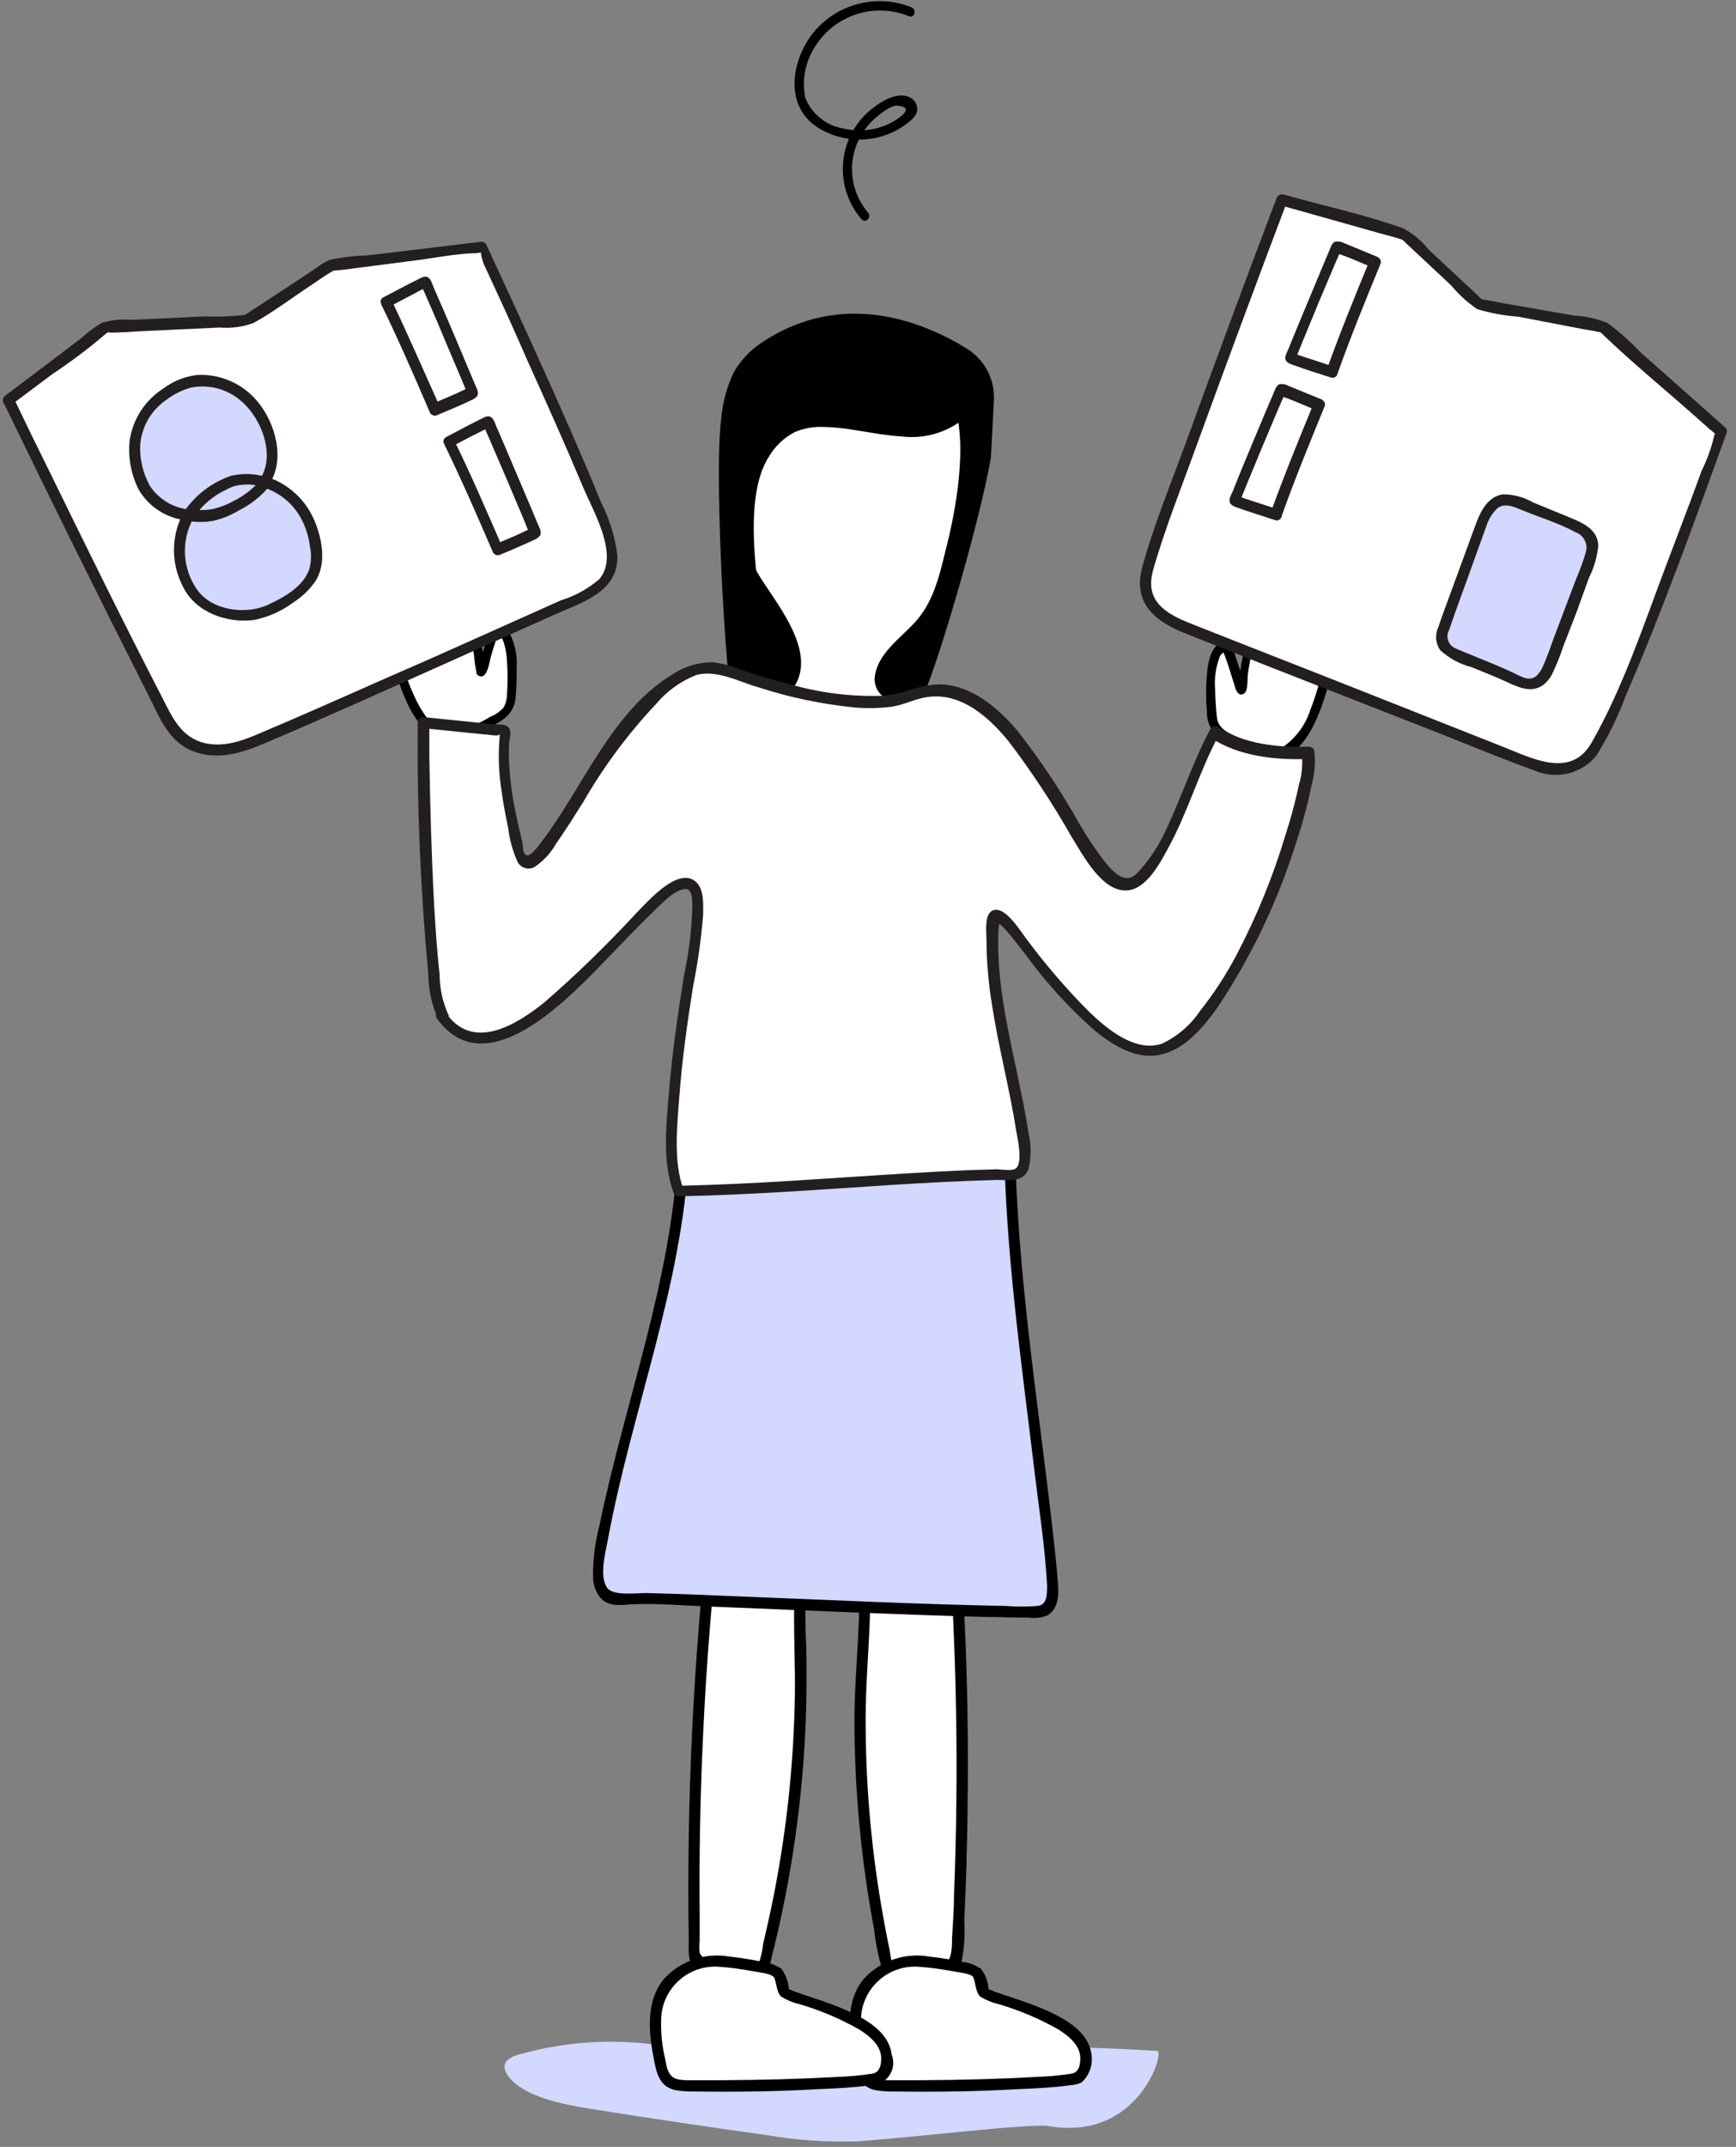 <svg width="89" height="110" viewBox="0 0 89 110" fill="none" xmlns="http://www.w3.org/2000/svg">
  <rect x="0" y="0" width="89" height="110" fill="#808080" stroke="none"/>
  <path d="M34.32 104.872C31.782 104.425 29.177 104.551 26.695 105.241C26.443 105.289 26.207 105.398 26.008 105.558C25.767 105.8 25.868 106.124 26.065 106.384C26.853 107.426 28.766 107.814 30.475 108.081C33.411 108.547 36.355 108.985 39.308 109.396C40.835 109.658 42.385 109.764 43.934 109.714C46.38 109.562 52.887 108.774 53.758 108.932C58.364 109.739 59.731 105.12 59.33 105.082C51.241 104.554 34.32 104.872 34.32 104.872Z" fill="#D2D8FF"/>
  <path d="M48.858 78.076C49.411 85.405 49.475 92.763 49.049 100.1C49.059 100.305 49.003 100.507 48.89 100.678C48.719 100.845 48.493 100.944 48.255 100.958L46.285 101.333C46.109 101.387 45.919 101.376 45.751 101.301C45.599 101.179 45.505 100.999 45.49 100.805C44.332 95.708 43.872 90.477 44.124 85.256C44.239 82.873 44.499 80.459 43.984 78.133C45.134 77.386 46.514 77.077 47.873 77.263" fill="white"/>
  <path d="M48.572 78.076C49.048 84.419 49.16 90.783 48.909 97.139C48.909 97.87 48.846 98.607 48.807 99.337C48.807 99.731 48.807 100.405 48.433 100.653C48.042 100.791 47.633 100.872 47.219 100.894C46.901 101.001 46.569 101.065 46.234 101.085C45.688 100.983 45.681 100.271 45.599 99.859C45.44 99.109 45.3 98.353 45.173 97.596C44.64 94.447 44.374 91.259 44.379 88.065C44.379 84.754 44.969 81.374 44.29 78.101L44.163 78.425C45.277 77.725 46.599 77.431 47.905 77.593C48.267 77.637 48.261 77.066 47.905 77.021C46.496 76.854 45.072 77.175 43.87 77.93C43.759 77.997 43.707 78.129 43.743 78.254C44.442 81.653 43.743 85.243 43.807 88.675C43.844 92.087 44.18 95.489 44.811 98.842C44.897 99.632 45.063 100.411 45.306 101.167C45.424 101.517 45.764 101.742 46.132 101.714C46.839 101.642 47.538 101.51 48.223 101.32C48.674 101.231 49.1 101.123 49.271 100.646C49.428 99.921 49.484 99.176 49.437 98.435C49.481 97.488 49.513 96.529 49.545 95.601C49.596 93.822 49.621 92.038 49.621 90.251C49.621 86.209 49.464 82.172 49.151 78.139C49.151 77.777 48.553 77.771 48.579 78.139L48.572 78.076Z" fill="black"/>
  <path d="M36.6 78.012C35.776 85.317 35.436 92.668 35.584 100.017C35.569 100.221 35.615 100.425 35.717 100.602C35.888 100.773 36.112 100.879 36.353 100.901L38.303 101.352C38.476 101.416 38.665 101.416 38.837 101.352C38.989 101.233 39.089 101.06 39.117 100.869C40.464 95.817 41.118 90.605 41.061 85.377C41.061 82.994 40.871 80.567 41.468 78.26C40.346 77.47 38.977 77.107 37.611 77.237" fill="white"/>
  <path d="M36.34 78.012C35.543 85.106 35.199 92.244 35.31 99.382C35.31 99.884 35.234 100.5 35.628 100.875C36.022 101.25 36.855 101.307 37.388 101.434C37.821 101.53 38.507 101.828 38.952 101.6C39.396 101.371 39.441 100.748 39.549 100.329C40.4 96.978 40.953 93.559 41.201 90.111C41.341 88.205 41.373 86.248 41.334 84.309C41.211 82.303 41.35 80.288 41.748 78.317C41.776 78.192 41.722 78.062 41.614 77.993C40.436 77.202 39.025 76.835 37.611 76.951C37.249 76.983 37.249 77.555 37.611 77.523C38.923 77.41 40.234 77.754 41.322 78.495L41.169 78.184C40.464 81.043 40.794 83.998 40.75 86.908C40.698 90.059 40.388 93.2 39.822 96.3C39.695 97.005 39.555 97.704 39.396 98.403C39.307 98.804 39.218 99.204 39.123 99.598C39.083 100.009 38.98 100.412 38.818 100.793C38.443 101.295 37.191 100.888 36.677 100.697C36.335 100.598 36.046 100.37 35.87 100.062C35.848 99.85 35.848 99.638 35.87 99.426C35.87 99.007 35.87 98.588 35.87 98.156C35.84 95.012 35.901 91.865 36.054 88.713C36.223 85.146 36.509 81.59 36.912 78.044C36.956 77.682 36.384 77.682 36.34 78.044V78.012Z" fill="black"/>
  <path d="M50.091 101.059C50.254 101.369 50.361 101.704 50.409 102.051C51.044 102.438 54.221 103.099 55.321 104.484C55.787 105.034 55.787 105.841 55.321 106.391C55.022 106.759 46.558 106.912 45.262 106.823C44.968 106.833 44.679 106.743 44.442 106.569C44.258 106.356 44.143 106.092 44.112 105.812C43.788 104.313 43.533 102.534 44.601 101.422C45.102 100.957 45.715 100.631 46.38 100.475C46.933 100.322 49.875 100.78 50.091 101.059Z" fill="white"/>
  <path d="M49.843 101.206C50.04 101.523 49.983 102.063 50.263 102.305C50.562 102.485 50.888 102.616 51.228 102.693C52.272 103.003 53.278 103.429 54.228 103.963C54.761 104.294 55.384 104.77 55.384 105.463C55.384 105.87 55.276 106.181 54.946 106.245C54.327 106.34 53.703 106.397 53.077 106.416C51.171 106.524 49.265 106.569 47.358 106.581C46.723 106.581 46.088 106.581 45.452 106.581C45.288 106.583 45.124 106.568 44.963 106.537C44.436 106.422 44.385 105.901 44.328 105.444C44.171 104.754 44.109 104.047 44.143 103.341C44.245 101.826 45.55 100.676 47.066 100.767C47.644 100.806 48.219 100.88 48.788 100.99C49.068 101.047 49.697 101.091 49.9 101.288C50.104 101.485 50.536 101.148 50.301 100.888C50.017 100.682 49.684 100.555 49.335 100.519C48.769 100.399 48.204 100.31 47.632 100.246C46.403 100.035 45.151 100.458 44.302 101.371C43.311 102.534 43.502 104.211 43.781 105.596C43.927 106.334 44.111 106.956 44.931 107.102C45.253 107.15 45.578 107.169 45.903 107.16C48.007 107.191 50.116 107.16 52.22 107.039C53.096 107.001 53.973 106.963 54.844 106.842C55.05 106.834 55.253 106.786 55.441 106.702C55.846 106.342 56.041 105.801 55.956 105.266C55.784 103.836 53.992 103.125 52.83 102.673C52.194 102.438 51.559 102.248 50.968 102.038C50.88 101.989 50.786 101.951 50.688 101.924C50.661 101.915 50.635 101.902 50.612 101.886C50.72 101.943 50.663 102.083 50.675 101.886C50.654 101.548 50.539 101.222 50.345 100.945C50.135 100.608 49.64 100.894 49.843 101.206Z" fill="black"/>
  <path d="M39.879 101.059C40.046 101.368 40.156 101.703 40.203 102.051C40.839 102.438 44.016 103.099 45.109 104.484C45.58 105.032 45.58 105.843 45.109 106.391C44.804 106.759 36.34 106.912 35.044 106.823C34.75 106.833 34.461 106.743 34.224 106.569C34.04 106.356 33.925 106.092 33.894 105.812C33.57 104.313 33.322 102.534 34.383 101.422C34.885 100.958 35.497 100.632 36.162 100.475C36.721 100.322 39.663 100.78 39.879 101.059Z" fill="white"/>
  <path d="M39.632 101.206C39.835 101.523 39.778 102.063 40.057 102.305C40.354 102.486 40.678 102.617 41.017 102.693C42.061 103.003 43.067 103.429 44.016 103.963C44.55 104.294 45.172 104.77 45.179 105.463C45.179 105.87 45.064 106.181 44.734 106.245C44.115 106.34 43.492 106.397 42.866 106.416C40.959 106.524 39.053 106.569 37.147 106.581C36.511 106.581 35.876 106.581 35.241 106.581C35.079 106.583 34.917 106.568 34.758 106.537C34.23 106.422 34.179 105.901 34.09 105.444C33.929 104.755 33.865 104.047 33.9 103.341C34.002 101.823 35.311 100.673 36.829 100.767C37.405 100.806 37.978 100.881 38.545 100.99C38.825 101.047 39.46 101.091 39.657 101.288C39.769 101.388 39.94 101.384 40.048 101.278C40.155 101.173 40.162 101.002 40.064 100.888C39.777 100.683 39.442 100.556 39.091 100.519C38.529 100.399 37.96 100.308 37.388 100.246C36.16 100.035 34.908 100.458 34.059 101.371C33.068 102.534 33.264 104.211 33.538 105.596C33.684 106.334 33.868 106.956 34.688 107.102C35.01 107.15 35.335 107.169 35.66 107.16C37.763 107.191 39.879 107.16 41.976 107.039C42.853 107.001 43.736 106.963 44.6 106.842C44.99 106.857 45.36 106.674 45.584 106.356C45.809 106.038 45.857 105.628 45.712 105.266C45.541 103.836 43.749 103.125 42.586 102.673C41.951 102.438 41.315 102.248 40.731 102.038C40.64 101.989 40.544 101.951 40.445 101.924C40.445 101.924 40.388 101.892 40.369 101.886C40.477 101.943 40.419 102.083 40.438 101.886C40.414 101.548 40.3 101.224 40.108 100.945C39.93 100.608 39.434 100.894 39.632 101.206Z" fill="black"/>
  <path d="M51.762 58.308C51.807 65.297 54.151 80.688 53.948 81.73C53.904 82.04 53.754 82.325 53.522 82.537C53.198 82.803 33.157 81.806 32.324 81.901C31.983 81.971 31.631 81.96 31.295 81.869C31.001 81.734 30.792 81.464 30.736 81.145C30.1 78.889 34.682 66.67 35.025 59.134C39.613 58.25 51.762 58.308 51.762 58.308Z" fill="#D2D8FF"/>
  <path d="M51.476 58.308C51.527 64.027 52.366 69.784 53.046 75.464C53.274 77.371 53.579 79.277 53.681 81.228C53.681 81.711 53.681 82.213 53.211 82.282C52.657 82.327 52.1 82.327 51.546 82.282C47.098 82.2 42.65 81.978 38.202 81.806C36.499 81.736 34.802 81.66 33.118 81.622C32.572 81.622 31.409 81.781 31.117 81.342C30.71 80.707 31.047 79.544 31.161 78.902C32.381 72.287 34.974 65.92 35.317 59.14L35.107 59.42C38.412 58.784 41.862 58.784 45.211 58.676C47.397 58.619 49.583 58.587 51.768 58.594C51.926 58.594 52.054 58.466 52.054 58.308C52.054 58.15 51.926 58.022 51.768 58.022C49.519 58.022 47.27 58.022 45.026 58.104C41.684 58.2 38.253 58.238 34.955 58.867C34.833 58.903 34.748 59.013 34.745 59.14C34.421 65.66 32.026 71.849 30.723 78.203C30.497 79.063 30.39 79.951 30.405 80.84C30.415 81.21 30.544 81.566 30.774 81.857C31.206 82.346 31.828 82.232 32.407 82.2C33.728 82.136 35.082 82.27 36.397 82.314C41.138 82.499 45.871 82.727 50.612 82.848C51.324 82.848 52.035 82.886 52.747 82.88C53.079 82.928 53.417 82.885 53.725 82.753C54.361 82.34 54.266 81.482 54.215 80.846C54.145 79.957 54.043 79.067 53.941 78.178C53.185 71.594 52.111 64.961 52.035 58.327C52.012 58.194 51.898 58.095 51.763 58.091C51.628 58.086 51.508 58.176 51.476 58.308V58.308Z" fill="black"/>
  <path d="M46.717 0.369C44.903 -0.35 42.832 0.214 41.633 1.754C40.604 3.108 40.235 5.275 41.748 6.412C43.137 7.397 44.997 7.397 46.386 6.412C46.634 6.228 46.965 5.993 47.022 5.669C47.056 5.355 46.869 5.059 46.571 4.957C45.846 4.677 44.893 5.37 44.397 5.84C42.907 7.295 42.807 9.659 44.169 11.235C44.365 11.47 44.702 11.133 44.505 10.898C43.305 9.488 43.431 7.382 44.791 6.126C45.033 5.904 45.656 5.376 46.011 5.414C47.047 5.503 45.897 6.183 45.662 6.304C44.912 6.677 44.056 6.776 43.241 6.584C42.356 6.44 41.613 5.841 41.284 5.008C41.101 4.098 41.284 3.153 41.792 2.377C42.806 0.76 44.837 0.108 46.602 0.833C46.888 0.947 47.009 0.483 46.729 0.375L46.717 0.369Z" fill="black"/>
  <path d="M50.955 20.506L50.802 23.429C50.23 26.854 47.581 35.801 47.041 36.169C46.183 36.754 38.068 37.103 37.725 36.906C37.274 36.646 36.581 24.452 36.969 21.516C37.033 20.675 37.25 19.852 37.611 19.089C37.969 18.459 38.475 17.924 39.085 17.532C43.266 14.762 47.447 16.547 49.576 17.869C50.48 18.433 51.008 19.442 50.955 20.506Z" fill="black"/>
  <path d="M47.009 36.169C46.037 35.928 44.938 35.445 45.141 34.625C45.452 33.354 46.748 32.63 47.517 31.581C48.011 30.828 48.36 29.99 48.547 29.11C49.036 27.203 50.453 21.739 48.439 19.222C46.577 16.878 41.049 15.321 38.615 20.608C37.414 23.2 37.109 26.422 38.386 29.021C38.863 29.993 39.587 30.819 40.121 31.759C40.732 32.663 40.92 33.788 40.636 34.841C40.426 35.432 39.301 36.277 37.694 36.906C37.509 36.983 38.964 38.425 40.432 38.584C40.972 38.641 43.343 39.543 44.69 39.048C45.23 38.851 48.502 37.3 48.953 37.142C49.551 36.881 47.975 36.417 47.009 36.169Z" fill="white"/>
  <path d="M47.073 35.94C46.17 35.699 44.982 35.305 45.58 34.148C45.956 33.554 46.421 33.021 46.958 32.566C47.889 31.595 48.528 30.382 48.801 29.065C49.381 27.08 49.688 25.026 49.716 22.959C49.716 21.052 49.17 19.235 47.549 18.072C46.134 17.052 44.373 16.634 42.65 16.909C40.502 17.297 39.041 18.962 38.202 20.9C37.09 23.556 36.874 26.79 38.278 29.383C39.092 30.876 40.604 32.242 40.528 34.072C40.486 34.731 40.116 35.326 39.543 35.654C39.26 35.856 38.963 36.037 38.653 36.195C38.355 36.353 37.745 36.48 37.522 36.722C37.141 37.135 38.018 37.72 38.285 37.917C39.175 38.482 40.172 38.858 41.214 39.022C42.345 39.315 43.641 39.658 44.785 39.257C45.668 38.946 46.514 38.489 47.365 38.101C47.81 37.898 48.261 37.688 48.712 37.465C48.89 37.383 49.201 37.313 49.271 37.103C49.526 36.379 47.416 36.01 47.047 35.915C46.921 35.88 46.79 35.954 46.755 36.08C46.72 36.206 46.794 36.337 46.92 36.373C47.479 36.519 48.02 36.754 48.579 36.906C48.763 36.957 48.795 36.868 48.738 36.906C48.623 36.978 48.499 37.033 48.369 37.072C47.6 37.415 46.844 37.77 46.081 38.114C45.385 38.52 44.617 38.787 43.819 38.901C42.792 38.872 41.773 38.708 40.788 38.412C39.728 38.274 38.746 37.779 38.005 37.008C37.922 36.906 38.005 37.008 38.209 36.951C38.542 36.846 38.857 36.689 39.143 36.487C39.585 36.248 39.995 35.954 40.363 35.61C42.205 33.812 39.975 31.162 38.99 29.605C37.376 27 37.535 23.683 38.73 20.938C39.6 18.936 41.233 17.36 43.502 17.297C45.163 17.257 46.769 17.895 47.95 19.063C49.43 20.582 49.328 23.06 49.1 25.017C48.956 26.108 48.743 27.188 48.464 28.252C48.147 29.567 47.829 30.895 46.876 31.918C46.151 32.7 45.02 33.481 44.855 34.625C44.69 35.769 46.056 36.175 46.895 36.398C47.021 36.447 47.163 36.385 47.212 36.258C47.262 36.132 47.199 35.989 47.073 35.94Z" fill="black"/>
  <path d="M39.473 17.99C41.425 16.822 43.749 16.44 45.973 16.922C47.134 17.207 48.21 17.765 49.112 18.549C49.748 19.019 50.383 19.712 50.173 20.455C50.105 20.692 49.983 20.909 49.818 21.09C48.881 22.058 47.544 22.529 46.208 22.361C44.899 22.285 43.609 21.91 42.3 21.878C41.773 21.844 41.245 21.931 40.756 22.133C40.198 22.421 39.733 22.862 39.416 23.403C38.469 24.884 38.558 27.419 38.818 29.758C37.268 28.595 36.823 23.721 37.471 20.919L39.473 17.99Z" fill="black"/>
  <path d="M68.417 30.908C68.188 30.508 67.413 30.164 67.032 29.904C65.392 28.792 64.026 31.905 63.708 35.324C63.708 35.559 63.073 33.024 62.825 33.094C61.815 33.418 62.19 36.366 62.19 36.697C62.19 37.04 62.353 37.362 62.628 37.567C62.863 37.72 64.636 38.647 65.335 38.641C65.903 38.575 66.412 38.258 66.72 37.777C68.112 35.934 68.747 31.48 68.417 30.908Z" fill="white"/>
  <path d="M68.627 30.787C68.372 30.466 68.052 30.204 67.686 30.018C67.388 29.808 67.066 29.633 66.727 29.497C66.183 29.361 65.61 29.549 65.252 29.98C64.723 30.591 64.334 31.311 64.115 32.09C63.952 32.583 63.82 33.086 63.721 33.596C63.657 33.892 63.607 34.191 63.569 34.492C63.569 34.612 63.53 34.739 63.518 34.86C63.505 34.981 63.448 35.242 63.518 35.172L63.804 35.133C63.924 35.216 63.861 35.191 63.804 35.064C63.746 34.937 63.715 34.797 63.677 34.663C63.575 34.346 63.473 34.028 63.365 33.704C63.257 33.38 63.067 32.649 62.558 32.935C62.05 33.221 61.923 33.983 61.878 34.53C61.821 35.185 61.821 35.844 61.878 36.5C61.865 37.11 62.207 37.673 62.755 37.942C63.447 38.352 64.197 38.656 64.979 38.844C66.771 39.175 67.654 36.627 68.042 35.311C68.315 34.389 68.506 33.445 68.614 32.49C68.745 31.927 68.725 31.34 68.557 30.787C68.417 30.514 68.004 30.787 68.144 31.029C68.23 31.409 68.23 31.804 68.144 32.185C68.081 32.872 67.971 33.553 67.813 34.225C67.662 34.955 67.45 35.672 67.178 36.366C66.934 37.14 66.44 37.811 65.773 38.273C65.138 38.616 64.287 38.158 63.689 37.879C63.092 37.599 62.418 37.402 62.38 36.684C62.336 36.239 62.304 35.794 62.298 35.349C62.245 34.767 62.328 34.18 62.539 33.634C62.539 33.564 62.762 33.405 62.774 33.354L62.641 33.284C62.654 33.302 62.664 33.321 62.673 33.342C62.673 33.38 62.736 33.462 62.755 33.5C62.863 33.761 62.946 34.034 63.035 34.301C63.124 34.568 63.206 34.867 63.302 35.146C63.325 35.302 63.401 35.446 63.518 35.553C63.611 35.605 63.727 35.589 63.804 35.515C63.994 35.349 63.944 34.771 63.975 34.549C64.038 34.081 64.127 33.616 64.242 33.157C64.416 32.35 64.714 31.574 65.125 30.857C65.379 30.438 65.799 29.885 66.352 29.923C66.633 29.981 66.896 30.106 67.121 30.285C67.514 30.457 67.866 30.713 68.15 31.035C68.379 31.283 68.792 31.048 68.627 30.787Z" fill="black"/>
  <path d="M19.883 30.075C20.105 29.669 20.874 29.313 21.249 29.046C22.869 27.909 24.292 30.991 24.667 34.409C24.667 34.638 25.303 32.096 25.512 32.16C26.529 32.465 26.199 35.419 26.192 35.756C26.201 36.097 26.045 36.421 25.773 36.627C25.538 36.786 23.784 37.745 23.085 37.751C22.517 37.695 22.004 37.388 21.687 36.913C20.245 35.089 19.565 30.654 19.883 30.075Z" fill="white"/>
  <path d="M20.086 30.196C20.349 29.88 20.679 29.626 21.052 29.453C21.28 29.271 21.541 29.135 21.82 29.052C22.392 28.963 22.837 29.529 23.091 29.955C23.504 30.644 23.811 31.392 24 32.172C24.121 32.623 24.222 33.087 24.299 33.551C24.323 33.839 24.363 34.126 24.419 34.409C24.419 34.473 24.419 34.536 24.496 34.593C24.573 34.666 24.69 34.679 24.782 34.625C25.042 34.447 25.093 33.882 25.175 33.608C25.258 33.335 25.328 33.087 25.417 32.827C25.455 32.725 25.487 32.617 25.531 32.516C25.558 32.491 25.581 32.463 25.601 32.433C25.61 32.415 25.62 32.398 25.633 32.382C25.633 32.426 25.601 32.452 25.5 32.446C25.5 32.477 25.684 32.617 25.709 32.662C25.774 32.771 25.823 32.889 25.855 33.011C25.937 33.312 25.984 33.621 25.995 33.932C26.03 34.466 26.03 35.001 25.995 35.534C25.996 35.781 25.938 36.026 25.824 36.245C25.637 36.457 25.401 36.62 25.137 36.722C24.552 37.09 23.907 37.355 23.231 37.504C22.399 37.612 21.808 36.747 21.452 36.099C21.1 35.424 20.823 34.712 20.626 33.977C20.401 33.203 20.235 32.413 20.13 31.613C20.023 31.149 20.023 30.667 20.13 30.203C20.264 29.929 19.857 29.681 19.717 29.961C19.575 30.414 19.553 30.895 19.654 31.359C19.741 32.179 19.892 32.99 20.105 33.786C20.309 34.635 20.603 35.459 20.982 36.245C21.376 36.989 21.992 37.847 22.888 37.968C23.612 38.063 24.426 37.599 25.049 37.288C25.671 36.976 26.319 36.652 26.427 35.813C26.478 35.266 26.497 34.717 26.485 34.168C26.528 33.501 26.369 32.836 26.027 32.261C25.894 32.09 25.627 31.855 25.392 31.956C25.157 32.058 25.106 32.35 25.036 32.541C24.909 32.89 24.807 33.246 24.699 33.602C24.654 33.761 24.61 33.92 24.559 34.072C24.508 34.225 24.407 34.333 24.559 34.225L24.852 34.263C24.921 34.32 24.852 34.066 24.852 34.041C24.852 33.888 24.807 33.736 24.782 33.583C24.739 33.312 24.688 33.039 24.629 32.763C24.523 32.221 24.381 31.686 24.203 31.162C23.971 30.388 23.572 29.674 23.034 29.071C22.664 28.652 22.088 28.478 21.547 28.62C21.232 28.755 20.933 28.925 20.658 29.129C20.27 29.322 19.933 29.603 19.673 29.948C19.508 30.215 19.921 30.45 20.086 30.196Z" fill="black"/>
  <path d="M22.647 52.042C26.942 58.161 37.477 37.294 35.552 48.738C35.133 51.223 33.868 58.644 34.783 61.008C40.731 60.907 46.075 60.252 52.023 60.15C53.757 60.119 50.402 51.991 50.923 47.08C51.127 45.243 56.642 56.344 60.455 53.294C64.433 50.072 67.445 40.039 67.108 38.571C67.108 38.571 63.931 38.698 62.304 37.523C60.677 40.496 60.321 43.114 58.491 44.97C55.822 47.69 52.709 33.126 46.628 35.661C44.594 36.506 40.216 35.445 37.211 34.39C32.299 32.617 27.444 46.895 26.555 43.68C25.284 38.889 25.919 37.415 25.798 37.402L21.63 36.983C21.63 36.983 21.725 50.74 22.647 52.042Z" fill="white"/>
  <path d="M22.399 52.182C25.004 55.798 29.459 50.829 31.352 48.884C32.057 48.16 32.744 47.429 33.474 46.73C33.888 46.343 34.459 45.682 35.038 45.561C35.489 45.459 35.489 46.038 35.495 46.425C35.464 47.614 35.322 48.796 35.069 49.958C34.758 51.909 34.472 53.866 34.307 55.836C34.167 57.507 33.932 59.477 34.523 61.084C34.555 61.209 34.668 61.295 34.796 61.294C38.418 61.224 42.034 60.951 45.643 60.716C47.46 60.602 49.278 60.506 51.101 60.455C51.737 60.455 52.461 60.602 52.728 59.89C52.874 59.286 52.874 58.657 52.728 58.053C52.582 57.024 52.353 56.007 52.144 54.984C51.635 52.582 51.063 50.092 51.19 47.62C51.218 47.439 51.233 47.256 51.235 47.073C51.235 47.073 51.063 47.194 51.05 47.156C51.089 47.251 51.362 47.423 51.438 47.512C51.864 47.969 52.239 48.477 52.62 48.967C53.625 50.337 54.77 51.598 56.039 52.729C57.011 53.542 58.313 54.387 59.642 53.999C61.287 53.561 62.501 51.547 63.321 50.187C64.628 47.986 65.675 45.64 66.441 43.197C66.775 42.207 67.046 41.197 67.254 40.172C67.404 39.616 67.447 39.036 67.381 38.463C67.345 38.341 67.235 38.257 67.108 38.253C65.557 38.311 63.753 38.133 62.45 37.243C62.385 37.204 62.306 37.193 62.232 37.212C62.158 37.231 62.095 37.279 62.056 37.345C61.167 39.003 60.595 40.789 59.794 42.485C59.456 43.241 59.006 43.941 58.46 44.563C58.275 44.76 58.085 44.989 57.792 44.989C57.309 44.989 56.877 44.436 56.604 44.106C56.139 43.499 55.714 42.862 55.333 42.2C54.397 40.532 53.335 38.939 52.156 37.434C51.152 36.258 49.824 35.114 48.197 35.064C47.187 35.064 46.291 35.566 45.325 35.648C43.639 35.71 41.954 35.495 40.337 35.013C39.543 34.809 38.761 34.574 37.986 34.314C37.525 34.121 37.04 33.993 36.544 33.932C35.827 33.926 35.124 34.132 34.523 34.523C31.346 36.43 29.922 40.306 27.762 43.134C27.584 43.369 27.196 43.915 26.98 43.813C26.764 43.712 26.815 43.267 26.79 43.178C26.663 42.689 26.548 42.193 26.447 41.697C26.274 40.887 26.161 40.065 26.11 39.238C26.079 38.815 26.079 38.391 26.11 37.968C26.148 37.809 26.167 37.647 26.167 37.485C26.084 37.046 25.659 37.141 25.271 37.103L21.7 36.741C21.542 36.741 21.414 36.869 21.414 37.027C21.375 41.312 21.555 45.596 21.954 49.863C21.957 50.678 22.132 51.484 22.469 52.227C22.672 52.538 23.168 52.227 22.965 51.941C22.683 51.304 22.538 50.616 22.539 49.92C22.399 48.713 22.323 47.499 22.253 46.285C22.119 43.744 22.049 41.24 22.011 38.711C22.011 38.152 22.011 37.586 22.011 37.027L21.725 37.313L24.852 37.631C25.131 37.631 25.709 37.802 25.614 37.529C25.627 37.609 25.627 37.691 25.614 37.77C25.54 38.618 25.563 39.471 25.684 40.312C25.773 41.018 25.9 41.717 26.053 42.416C26.122 43.024 26.287 43.618 26.542 44.176C26.625 44.324 26.763 44.433 26.927 44.478C27.09 44.523 27.265 44.502 27.413 44.417C27.866 44.109 28.243 43.7 28.512 43.222C29.007 42.523 29.459 41.793 29.916 41.068C30.95 39.278 32.186 37.613 33.602 36.106C34.163 35.428 34.886 34.904 35.705 34.581C36.791 34.307 37.872 34.93 38.882 35.216C40.474 35.732 42.116 36.077 43.781 36.245C44.416 36.303 45.055 36.293 45.688 36.214C46.24 36.138 46.723 35.896 47.263 35.769C49.106 35.324 50.644 36.671 51.711 37.987C52.891 39.538 53.965 41.166 54.927 42.86C55.492 43.756 56.502 45.752 57.824 45.618C58.796 45.523 59.483 44.201 59.883 43.464C60.9 41.615 61.472 39.556 62.469 37.694L62.075 37.796C63.461 38.743 65.379 38.946 67.025 38.889L66.746 38.679C66.793 39.193 66.742 39.71 66.593 40.204C66.413 41.063 66.186 41.912 65.913 42.746C65.272 44.893 64.422 46.972 63.378 48.954C62.851 49.954 62.232 50.903 61.529 51.788C61.039 52.521 60.358 53.106 59.559 53.478C58.174 53.923 56.757 52.716 55.835 51.839C54.689 50.689 53.627 49.457 52.658 48.154C52.366 47.791 51.559 46.419 50.93 46.635C50.441 46.8 50.574 47.753 50.574 48.109C50.577 49.246 50.673 50.381 50.86 51.502C51.19 53.663 51.762 55.779 52.099 57.939C52.156 58.301 52.468 59.604 52.061 59.877C51.845 60.03 51.171 59.877 50.917 59.915L49.538 59.96C48.528 60.004 47.524 60.055 46.514 60.119C42.599 60.354 38.691 60.678 34.771 60.754L35.044 60.964C34.51 59.49 34.714 57.704 34.828 56.173C34.974 54.266 35.235 52.404 35.533 50.536C35.777 49.323 35.949 48.097 36.048 46.864C36.048 46.343 36.111 45.548 35.66 45.167C34.733 44.385 33.157 46.254 32.61 46.794C31.133 48.395 29.57 49.913 27.927 51.343C26.497 52.493 24.273 53.885 22.882 51.928C22.678 51.597 22.183 51.883 22.399 52.182Z" fill="#231F20"/>
  <path d="M58.815 29.256C58.702 29.588 58.663 29.942 58.701 30.291C58.948 31.091 59.566 31.723 60.359 31.988C66.714 34.492 78.844 39.238 78.844 39.238C79.744 39.604 80.775 39.416 81.488 38.755C82.536 37.485 85.465 29.859 88.274 22.126L82.193 16.744L75.839 15.569L72.026 12.023L65.729 10.244C62.393 18.981 59.089 28.175 58.815 29.256Z" fill="white"/>
  <path d="M58.536 29.173C58.104 30.933 59.241 31.848 60.747 32.446L64.935 34.104L73.99 37.65C75.566 38.285 77.129 38.921 78.717 39.499C79.815 39.953 81.08 39.639 81.837 38.724C82.451 37.741 82.962 36.698 83.362 35.61C85.269 31.206 86.889 26.682 88.522 22.177C88.556 22.08 88.528 21.973 88.452 21.904L84.093 18.04C83.577 17.494 83.013 16.995 82.409 16.547C81.868 16.328 81.295 16.202 80.713 16.172L77.078 15.537L76.023 15.34C75.858 15.34 75.953 15.34 76.023 15.378C75.91 15.293 75.806 15.197 75.712 15.092L73.253 12.798C72.89 12.343 72.438 11.966 71.924 11.693C69.936 10.987 67.826 10.536 65.793 9.964C65.642 9.927 65.489 10.013 65.443 10.161C63.88 14.279 62.349 18.405 60.849 22.539C60.055 24.725 59.133 26.924 58.53 29.173C58.487 29.326 58.577 29.484 58.73 29.526C58.883 29.568 59.04 29.478 59.083 29.326C59.718 27.076 60.608 24.878 61.395 22.692C62.904 18.553 64.435 14.427 65.99 10.314L65.64 10.517L70.901 11.998C71.207 12.08 71.537 12.163 71.823 12.258C71.963 12.303 71.924 12.29 71.823 12.22C71.916 12.294 72.003 12.374 72.083 12.461L74.396 14.622C74.783 15.091 75.234 15.501 75.737 15.842C76.428 16.048 77.14 16.178 77.859 16.229L81.164 16.865C81.45 16.916 81.742 16.954 82.028 17.024C82.199 17.068 81.933 16.941 81.996 16.979C82.07 17.038 82.141 17.101 82.206 17.17C83.68 18.581 85.269 19.883 86.8 21.237L87.658 21.999C87.765 22.074 87.864 22.161 87.95 22.26C88.128 22.577 87.912 22.006 87.874 22.368C87.727 22.974 87.513 23.562 87.238 24.122L86.705 25.57C86.281 26.689 85.857 27.807 85.434 28.925C84.277 31.975 83.216 35.222 81.589 38.063C80.516 39.925 78.508 38.832 77.014 38.247L68.366 34.828L63.321 32.846L61.065 31.956C59.839 31.473 58.714 30.851 59.089 29.326C59.178 28.97 58.625 28.817 58.536 29.173Z" fill="#231F20"/>
  <path d="M77.701 34.828C77.962 34.989 78.265 35.069 78.571 35.057C79.08 34.975 79.34 34.422 79.524 33.945L81.431 28.862C81.627 28.489 81.675 28.055 81.564 27.648C81.343 27.278 80.988 27.007 80.573 26.892L77.98 25.831C77.696 25.685 77.378 25.617 77.059 25.634C76.424 25.729 76.106 26.422 75.89 27.025L74.022 32.223C73.946 32.398 73.907 32.586 73.907 32.776C73.955 33.084 74.156 33.347 74.441 33.475C74.746 33.583 77.084 34.517 77.701 34.828Z" fill="#D2D8FF"/>
  <path d="M77.561 35.07C78.368 35.47 79.086 35.413 79.556 34.574C79.781 34.112 79.974 33.634 80.134 33.145L80.82 31.378L81.456 29.618C81.712 29.111 81.876 28.562 81.939 27.998C81.939 27.032 80.973 26.727 80.236 26.415L78.596 25.742C78.123 25.469 77.586 25.326 77.04 25.329C76.213 25.456 75.851 26.314 75.603 27.013C75.18 28.165 74.756 29.319 74.333 30.476C74.136 31.022 73.926 31.569 73.742 32.121C73.559 32.505 73.593 32.957 73.831 33.31C74.286 33.728 74.839 34.028 75.438 34.18C76.131 34.466 76.843 34.739 77.522 35.07C77.847 35.235 78.158 34.739 77.808 34.581C76.912 34.136 75.966 33.786 75.044 33.399C74.911 33.342 74.771 33.291 74.638 33.227C74.456 33.158 74.313 33.013 74.247 32.83C74.181 32.646 74.198 32.443 74.294 32.274C74.6 31.372 74.93 30.482 75.254 29.586C75.578 28.69 75.889 27.82 76.201 26.956C76.31 26.6 76.511 26.279 76.785 26.028C77.211 25.723 77.732 26.028 78.158 26.187C79.022 26.536 79.95 26.822 80.782 27.273C81.202 27.426 81.429 27.882 81.297 28.309C81.164 28.762 81.003 29.205 80.814 29.637L79.677 32.636C79.486 33.145 79.321 33.678 79.086 34.168C79.011 34.345 78.9 34.505 78.761 34.638C78.457 34.886 78.126 34.733 77.808 34.581C77.491 34.428 77.23 34.911 77.561 35.07Z" fill="#231F20"/>
  <path d="M68.57 19.146C69.25 17.24 70.012 15.372 70.781 13.503C70.844 13.345 70.711 13.205 70.584 13.148L69.586 12.735L68.951 12.474C68.808 12.394 68.644 12.358 68.481 12.372C68.284 12.423 68.22 12.677 68.15 12.843C67.998 13.198 67.845 13.554 67.699 13.91C67.301 14.859 66.905 15.81 66.511 16.763C66.358 17.125 66.212 17.494 66.06 17.863C66.002 18.015 65.856 18.244 65.901 18.415C65.945 18.587 66.161 18.65 66.314 18.708L67.051 18.962L68.233 19.343C68.589 19.451 68.735 18.898 68.385 18.79L67.369 18.453L66.67 18.225L66.409 18.129C66.314 18.091 66.314 18.072 66.365 18.129L66.447 18.326C66.447 18.466 66.447 18.364 66.447 18.326C66.447 18.288 66.498 18.193 66.524 18.129L66.809 17.43L67.629 15.441C67.896 14.806 68.163 14.171 68.436 13.535L68.684 12.963C68.712 12.922 68.733 12.877 68.748 12.83V12.83V12.83C68.805 12.735 68.71 12.779 68.462 12.957C68.502 12.976 68.545 12.989 68.589 12.995C69.224 13.205 69.802 13.478 70.406 13.726L70.203 13.376C69.434 15.245 68.671 17.119 67.991 19.019C67.89 19.343 68.443 19.495 68.57 19.146Z" fill="#231F20"/>
  <path d="M65.704 26.447C66.384 24.541 67.153 22.673 67.915 20.805C67.979 20.646 67.845 20.506 67.718 20.449L66.72 20.042L66.085 19.782C65.944 19.702 65.782 19.667 65.621 19.68C65.424 19.731 65.361 19.985 65.291 20.15C65.132 20.506 64.986 20.862 64.833 21.218C64.433 22.164 64.039 23.124 63.645 24.064L63.2 25.17C63.137 25.323 62.99 25.551 63.041 25.723C63.092 25.894 63.295 25.958 63.454 26.015C63.613 26.072 63.944 26.187 64.185 26.263L65.373 26.651C65.723 26.759 65.875 26.206 65.526 26.098L64.522 25.774L63.829 25.545L63.569 25.45C63.467 25.412 63.473 25.392 63.518 25.45L63.6 25.647C63.6 25.786 63.6 25.685 63.6 25.647C63.625 25.58 63.647 25.512 63.664 25.443C63.759 25.215 63.848 24.979 63.944 24.751C64.217 24.115 64.49 23.423 64.77 22.762C65.049 22.101 65.303 21.491 65.577 20.855C65.659 20.665 65.736 20.474 65.825 20.284C65.846 20.24 65.865 20.196 65.882 20.15V20.15V20.15C65.933 20.055 65.837 20.099 65.589 20.277C65.632 20.297 65.677 20.309 65.723 20.315C66.358 20.525 66.936 20.798 67.534 21.046L67.337 20.697C66.568 22.565 65.799 24.439 65.119 26.339C65.03 26.644 65.57 26.79 65.704 26.447Z" fill="#231F20"/>
  <path d="M0.438 20.493C4.385 28.677 8.528 36.837 8.737 37.16C9.678 38.647 11.425 38.584 12.55 38.177C13.675 37.77 25.538 32.496 30.062 30.457C31.822 29.662 31.448 28.093 31.066 27.089C29.986 24.223 27.444 18.523 24.699 12.671L16.972 13.599L12.709 16.395L5.446 16.738L0.438 20.493Z" fill="white"/>
  <path d="M11.927 24.655C12.456 24.533 13.008 24.55 13.528 24.706C13.787 24.386 13.929 23.987 13.929 23.575C13.929 20.398 11.387 19.127 9.639 19.572C9.639 19.572 6.354 20.639 6.977 23.702C7.071 24.462 7.423 25.166 7.975 25.697C8.422 26.024 8.94 26.242 9.487 26.333H9.665C10.229 25.555 11.018 24.969 11.927 24.655Z" fill="#D2D8FF"/>
  <path d="M13.528 24.706C12.952 25.384 12.213 25.904 11.38 26.218C10.838 26.444 10.24 26.502 9.665 26.384C9.218 27.099 9.074 27.963 9.264 28.785C9.366 29.548 9.727 30.253 10.287 30.781C10.733 31.111 11.252 31.329 11.8 31.416C12.434 31.573 13.101 31.526 13.706 31.283C15.612 30.412 16.248 29.472 16.248 28.639C16.203 26.396 14.913 25.1 13.528 24.706Z" fill="#D2D8FF"/>
  <path d="M22.787 22.781C23.67 24.598 24.477 26.453 25.277 28.309C25.357 28.443 25.53 28.488 25.665 28.411C26.008 28.271 26.351 28.125 26.688 27.972C26.904 27.883 27.116 27.788 27.323 27.686C27.464 27.64 27.589 27.556 27.686 27.445C27.794 27.261 27.648 27.032 27.578 26.86L27.139 25.818C26.737 24.865 26.332 23.912 25.925 22.959C25.773 22.603 25.614 22.247 25.462 21.885C25.392 21.732 25.328 21.465 25.169 21.37C25.011 21.275 24.845 21.37 24.699 21.446C24.553 21.523 24.235 21.675 24.006 21.796L22.875 22.393C22.551 22.565 22.837 23.029 23.161 22.882L24.089 22.393L24.756 22.056L25.004 21.929C25.093 21.891 25.099 21.929 25.004 21.929L24.807 21.847C24.718 21.745 24.807 21.847 24.807 21.847C24.807 21.847 24.871 21.986 24.896 22.05C24.998 22.272 25.093 22.495 25.188 22.717L26.046 24.712L26.853 26.619C26.93 26.816 27.012 27.006 27.088 27.203C27.104 27.251 27.123 27.298 27.146 27.343V27.343C27.146 27.451 27.209 27.343 27.254 27.051C27.209 27.068 27.167 27.089 27.127 27.114C26.548 27.407 25.945 27.648 25.347 27.902L25.741 28.004C24.934 26.148 24.134 24.287 23.244 22.476C23.117 22.164 22.621 22.45 22.787 22.781Z" fill="#231F20"/>
  <path d="M19.558 15.626C20.448 17.443 21.248 19.299 22.049 21.154C22.088 21.22 22.151 21.268 22.225 21.287C22.299 21.306 22.378 21.295 22.443 21.256L23.46 20.824C23.682 20.728 23.898 20.633 24.095 20.531C24.238 20.486 24.366 20.403 24.464 20.29C24.572 20.106 24.426 19.877 24.356 19.705L23.917 18.663C23.519 17.71 23.115 16.759 22.704 15.81L22.233 14.73C22.17 14.577 22.1 14.31 21.948 14.215C21.795 14.12 21.623 14.215 21.477 14.291C21.331 14.368 21.013 14.52 20.785 14.641L19.647 15.238C19.323 15.41 19.647 15.874 19.94 15.727L20.867 15.238L21.503 14.901L21.757 14.774C21.84 14.736 21.846 14.774 21.757 14.774L21.611 14.641C21.522 14.539 21.611 14.641 21.611 14.641C21.637 14.71 21.666 14.778 21.7 14.844C21.795 15.067 21.897 15.289 21.992 15.518C22.278 16.153 22.564 16.84 22.843 17.507C23.123 18.174 23.384 18.777 23.651 19.413C23.733 19.61 23.816 19.801 23.892 19.998C23.902 20.046 23.919 20.093 23.943 20.137V20.137V20.137C23.943 20.245 24.006 20.137 24.051 19.845C24.019 19.845 23.949 19.896 23.924 19.909C23.346 20.201 22.735 20.442 22.145 20.697L22.532 20.798C21.725 19.013 20.937 17.183 20.054 15.34C19.895 15.009 19.399 15.276 19.558 15.626Z" fill="#231F20"/>
  <path d="M0.19 20.639C2.605 25.634 5.066 30.605 7.574 35.553C8.108 36.601 8.559 37.853 9.69 38.4C10.961 38.997 12.232 38.641 13.439 38.139C16.642 36.786 19.819 35.343 22.996 33.926L28.384 31.512C29.808 30.876 31.721 30.342 31.651 28.449C31.53 27.507 31.249 26.594 30.818 25.748C30.335 24.547 29.821 23.359 29.306 22.177C27.889 18.943 26.415 15.727 24.928 12.525C24.878 12.435 24.782 12.382 24.68 12.385L18.866 13.084C18.196 13.097 17.53 13.178 16.877 13.325C16.649 13.427 16.436 13.557 16.241 13.713L14.736 14.711L13.28 15.664C13.109 15.772 12.931 15.874 12.772 15.994C12.613 16.115 12.391 16.179 12.677 16.115C11.959 16.211 11.233 16.242 10.51 16.21L6.767 16.388C6.243 16.339 5.715 16.391 5.21 16.541C4.848 16.761 4.507 17.017 4.194 17.303L2.522 18.574L0.267 20.271C-0.019 20.487 0.267 20.982 0.559 20.76L2.688 19.165C3.64 18.535 4.552 17.848 5.42 17.106C5.515 17.017 5.63 16.992 5.42 17.043C5.517 17.03 5.615 17.03 5.712 17.043C6.195 17.043 6.678 16.998 7.155 16.973L11.26 16.782C11.85 16.832 12.445 16.752 13.001 16.547C14.037 15.975 15.002 15.232 15.994 14.584C16.349 14.348 16.699 14.088 17.074 13.878C17.195 13.808 16.864 13.916 17.074 13.878C17.284 13.84 17.36 13.847 17.493 13.834L21.09 13.37C22.183 13.243 23.333 12.989 24.439 12.97C24.47 12.97 24.667 12.912 24.699 12.97C24.585 12.881 24.782 13.491 24.807 13.541C24.96 13.878 25.112 14.209 25.271 14.546C25.872 15.833 26.459 17.136 27.031 18.453C28.01 20.627 28.988 22.8 29.91 24.998C30.412 26.206 31.765 28.436 30.729 29.669C30.151 30.167 29.476 30.539 28.747 30.762L26.732 31.664C25.157 32.376 23.555 33.081 21.998 33.78C19.228 34.975 16.457 36.245 13.668 37.421C12.683 37.847 11.666 38.311 10.561 38.088C9.29 37.821 8.832 36.748 8.299 35.705C6.329 31.893 4.416 28.004 2.522 24.128C1.904 22.887 1.292 21.631 0.686 20.36C0.527 20.023 0.032 20.309 0.19 20.639Z" fill="#231F20"/>
  <path d="M12.003 24.935C12.485 24.832 12.984 24.847 13.458 24.979C13.582 25.013 13.713 24.958 13.776 24.846C14.659 23.575 14.119 21.669 13.21 20.582C12.46 19.668 11.323 19.159 10.141 19.21C9.502 19.276 8.894 19.515 8.381 19.902C7.44 20.498 6.806 21.475 6.646 22.577C6.558 23.441 6.719 24.312 7.11 25.087C7.63 25.973 8.541 26.558 9.563 26.663C9.688 26.689 9.817 26.637 9.887 26.53C10.397 25.779 11.141 25.218 12.003 24.935C12.352 24.82 12.206 24.268 11.851 24.382C10.856 24.718 10.001 25.372 9.417 26.244L9.741 26.11C8.904 26.04 8.146 25.59 7.682 24.89C7.333 24.257 7.161 23.541 7.186 22.819C7.253 21.881 7.744 21.024 8.521 20.493C8.9 20.202 9.331 19.986 9.792 19.858C10.725 19.675 11.689 19.941 12.397 20.576C13.426 21.465 14.151 23.378 13.306 24.585L13.623 24.452C13.051 24.294 12.449 24.279 11.87 24.407C11.495 24.458 11.647 25.011 12.003 24.935Z" fill="#231F20"/>
  <path d="M13.287 24.56C12.919 24.997 12.467 25.355 11.959 25.615C11.302 26.037 10.516 26.213 9.741 26.11C9.616 26.08 9.485 26.134 9.417 26.244C8.767 27.428 8.752 28.859 9.379 30.056C10.014 31.378 11.666 31.963 13.058 31.759C13.781 31.607 14.462 31.299 15.053 30.857C15.5 30.57 15.885 30.196 16.184 29.758C16.737 28.868 16.521 27.654 16.146 26.733C15.697 25.612 14.761 24.756 13.604 24.407C13.453 24.37 13.299 24.461 13.259 24.612C13.219 24.763 13.308 24.918 13.458 24.96C14.282 25.204 14.978 25.758 15.403 26.504C15.659 26.961 15.823 27.465 15.886 27.985C15.976 28.391 15.961 28.813 15.841 29.211C15.511 30.069 14.57 30.603 13.77 30.971C12.651 31.512 10.91 31.302 10.129 30.247C9.349 29.162 9.265 27.724 9.913 26.555L9.589 26.689C10.024 26.762 10.468 26.762 10.904 26.689C11.352 26.59 11.782 26.418 12.175 26.18C12.808 25.865 13.365 25.416 13.808 24.865C14.005 24.56 13.503 24.274 13.287 24.56Z" fill="#231F20"/>
  <path d="M13.528 24.706C13.008 24.55 12.456 24.533 11.927 24.655C11.007 24.98 10.211 25.584 9.652 26.384C10.227 26.502 10.825 26.444 11.367 26.218C12.204 25.906 12.948 25.386 13.528 24.706Z" fill="#D2D8FF"/>
  <path d="M13.604 24.427C13.034 24.256 12.429 24.241 11.851 24.382C11.68 24.439 11.514 24.509 11.355 24.592C10.578 24.955 9.918 25.527 9.449 26.244C9.407 26.321 9.402 26.413 9.435 26.494C9.468 26.576 9.536 26.638 9.62 26.663C10.07 26.746 10.53 26.746 10.98 26.663C11.427 26.556 11.855 26.383 12.251 26.148C12.865 25.843 13.406 25.409 13.839 24.878C13.917 24.742 13.872 24.57 13.738 24.49C13.602 24.413 13.43 24.458 13.35 24.592C12.984 25.03 12.532 25.389 12.022 25.646C11.678 25.841 11.308 25.987 10.923 26.079C10.543 26.152 10.153 26.152 9.773 26.079L9.944 26.498C10.367 25.874 10.954 25.379 11.641 25.068C11.764 25 11.894 24.945 12.028 24.903C12.511 24.784 13.016 24.8 13.49 24.948C13.607 24.93 13.7 24.842 13.726 24.726C13.751 24.611 13.703 24.492 13.604 24.427Z" fill="#231F20"/>
</svg>
